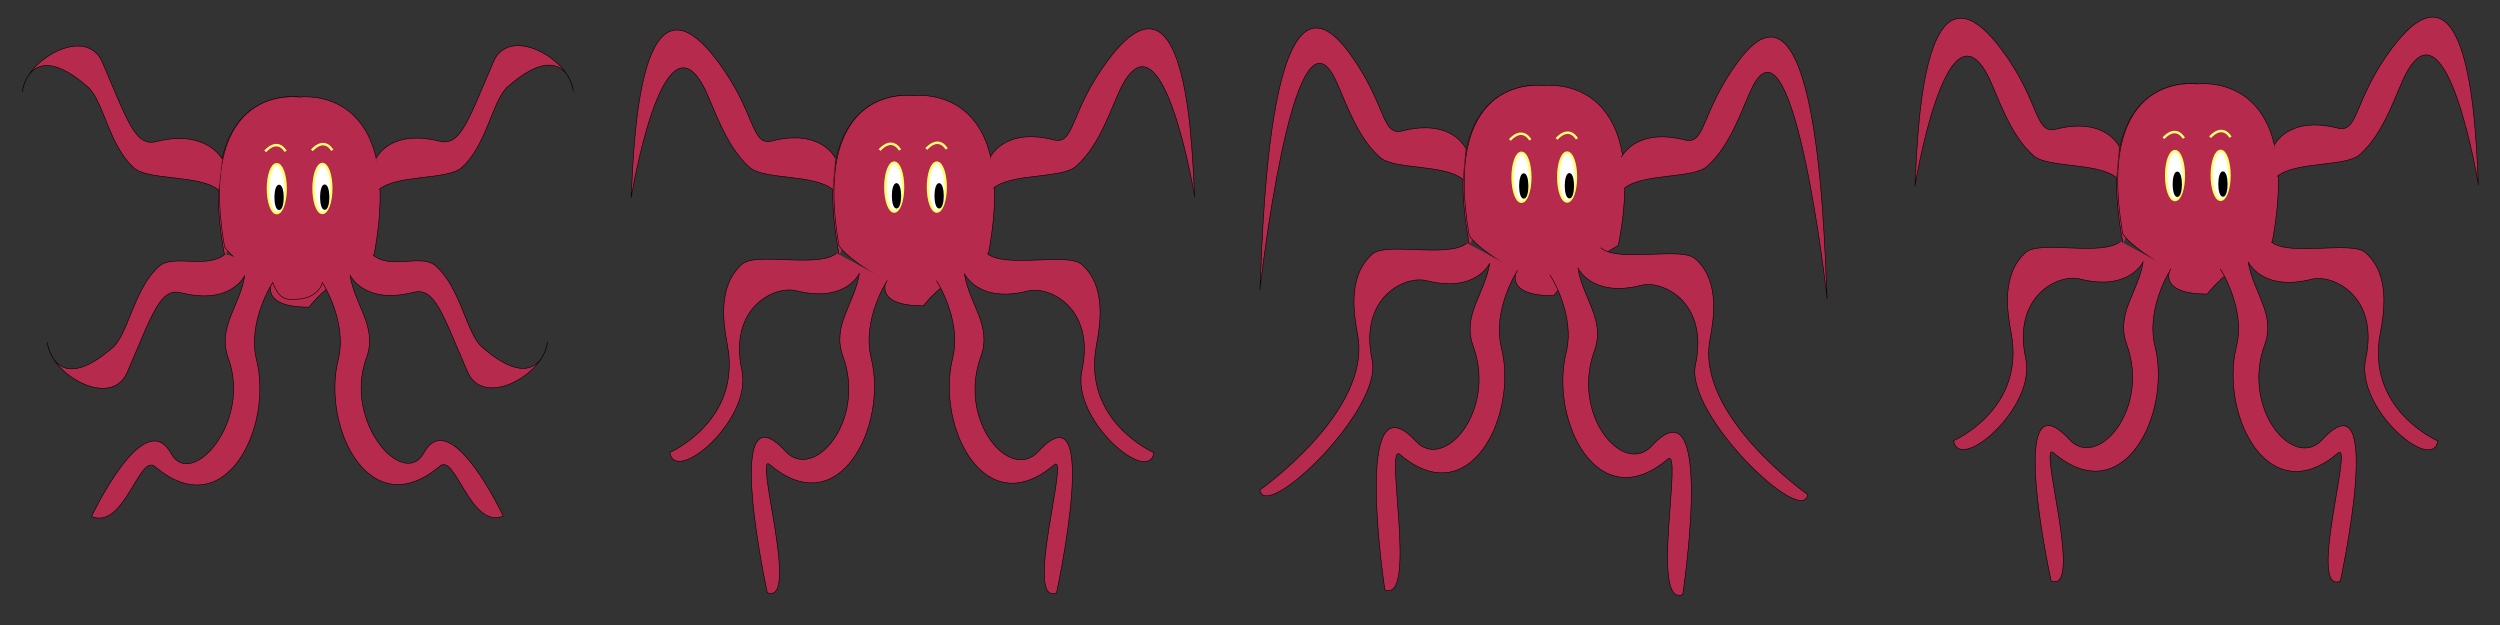 <?xml version="1.0" encoding="UTF-8" standalone="no"?>
<!-- Created with Inkscape (http://www.inkscape.org/) -->

<svg
   xmlns:dc="http://purl.org/dc/elements/1.1/"
   xmlns:cc="http://creativecommons.org/ns#"
   xmlns:rdf="http://www.w3.org/1999/02/22-rdf-syntax-ns#"
   xmlns:svg="http://www.w3.org/2000/svg"
   xmlns="http://www.w3.org/2000/svg"
   xmlns:sodipodi="http://sodipodi.sourceforge.net/DTD/sodipodi-0.dtd"
   xmlns:inkscape="http://www.inkscape.org/namespaces/inkscape"
   width="2000"
   height="500"
   id="svg4427"
   version="1.1"
   inkscape:version="0.48.3.1 r9886"
   sodipodi:docname="octopus.svg"
   inkscape:export-filename="/home/ravim/Desktop/Practice/616/mywork/project/stage2/images/octopus.png"
   inkscape:export-xdpi="17.280001"
   inkscape:export-ydpi="17.280001">
  <rect width="100%" height="100%" fill="#333333" stroke="none"/>
  <defs
     id="defs4429" />
  <sodipodi:namedview
     id="base"
     pagecolor="#ffffff"
     bordercolor="#666666"
     borderopacity="1.0"
     inkscape:pageopacity="0.0"
     inkscape:pageshadow="2"
     inkscape:zoom="0.55156251"
     inkscape:cx="541.49819"
     inkscape:cy="395.83689"
     inkscape:document-units="px"
     inkscape:current-layer="layer1"
     showgrid="true"
     inkscape:snap-object-midpoints="false"
     inkscape:window-width="1366"
     inkscape:window-height="615"
     inkscape:window-x="0"
     inkscape:window-y="25"
     inkscape:window-maximized="1"
     showguides="true"
     inkscape:guide-bbox="true">
    <sodipodi:guide
       orientation="1,0"
       position="93.586,291.015"
       id="guide5495" />
    <inkscape:grid
       type="xygrid"
       id="grid5513"
       empspacing="5"
       visible="true"
       enabled="true"
       snapvisiblegridlinesonly="true" />
  </sodipodi:namedview>
  <g
     inkscape:label="Layer 1"
     inkscape:groupmode="layer"
     id="layer1"
     transform="translate(0,-552.362)">
    <g
       id="g5351"
       transform="translate(-511.243,21.758)">
      <path
         style="fill:#b62a4d;fill-opacity:1;stroke:#000000;stroke-width:0.447px;stroke-linecap:butt;stroke-linejoin:miter;stroke-opacity:1"
         d="M 691.103,735.925 C 664.279,596.25 750.498,608.151 750.498,608.151 l 0,0"
         id="path4485"
         inkscape:connector-curvature="0" />
      <path
         sodipodi:nodetypes="csccccc"
         style="fill:#b62a4d;fill-opacity:1;stroke:#000000;stroke-width:0.447px;stroke-linecap:butt;stroke-linejoin:miter;stroke-opacity:1"
         d="m 750.787,608.292 0,0 c 0,0 86.218,-11.9 59.395,127.774 -39.923,22.568 -51.665,40.284 -51.665,40.284 -39.741,0 -29.805,-19.487 -29.805,-19.487 -36.128,-21.259 -37.934,-29.231 -37.934,-29.231 -22.58,-131.981 60.01,-119.34 60.01,-119.34 z"
         id="path4485-3"
         inkscape:connector-curvature="0" />
      <path
         style="fill:#b62a4d;fill-opacity:1;stroke:#000000;stroke-width:0.447px;stroke-linecap:butt;stroke-linejoin:miter;stroke-opacity:1"
         d="m 691.414,733.84 c -14.135,12.322 -41.454,-0.152 -52.74,9.692 -20.23,17.646 -24.643,54.082 -37.155,65.013 -46.742,40.834 -52.454,-4.077 -52.454,-4.077 2.007,25.413 51.064,53.923 63.995,23.926 20.285,-47.058 26.308,-67.842 43.211,-63.561 39.93,10.113 50.799,-13.875 50.799,-13.875 -3.918,24.831 -22.251,41.406 -13.155,66.349 18.743,51.398 -29.866,105.281 -45.854,76.052 -21.537,-39.373 -63.613,50.512 -63.613,50.512 26.533,10.544 38.131,-50.77 50.807,-39.98 56.116,47.77 94.59,-31.536 81.247,-85.189 -7.624,-30.657 12.921,-62.107 12.921,-62.107 5.606,14.535 11.446,13.385 16.59,13.466 19.814,0.313 23.007,-12.84 23.007,-12.84"
         id="path4505"
         inkscape:connector-curvature="0"
         sodipodi:nodetypes="csscsscsscsscsc" />
      <path
         style="fill:#b62a4d;fill-opacity:1;stroke:#000000;stroke-width:0.447px;stroke-linecap:butt;stroke-linejoin:miter;stroke-opacity:1"
         d="m 814.243,682.374 c 14.135,-12.322 54.866,-7.677 66.152,-17.521 20.23,-17.646 24.643,-54.082 37.155,-65.013 46.742,-40.834 52.454,4.077 52.454,4.077 -2.007,-25.413 -51.064,-53.923 -63.995,-23.926 -20.285,47.058 -26.308,67.842 -43.211,63.561 -39.93,-10.113 -50.799,13.875 -50.799,13.875"
         id="path4505-0"
         inkscape:connector-curvature="0"
         sodipodi:nodetypes="csscssc" />
      <path
         style="fill:#b62a4d;fill-opacity:1;stroke:#000000;stroke-width:0.447px;stroke-linecap:butt;stroke-linejoin:miter;stroke-opacity:1"
         d="m 809.453,734.426 c 14.135,12.322 38.9,-1.092 50.185,8.753 20.23,17.646 24.643,54.082 37.155,65.013 46.742,40.834 52.454,-4.077 52.454,-4.077 -2.007,25.413 -51.064,53.923 -63.995,23.926 -20.285,-47.058 -26.308,-67.842 -43.211,-63.561 -39.93,10.113 -50.799,-13.875 -50.799,-13.875 3.918,24.831 22.251,41.406 13.155,66.349 -18.743,51.398 29.866,105.281 45.854,76.052 21.537,-39.373 63.613,50.512 63.613,50.512 -26.533,10.544 -38.131,-50.77 -50.807,-39.98 -56.116,47.77 -94.59,-31.536 -81.247,-85.189 7.624,-30.657 -12.921,-62.107 -12.921,-62.107"
         id="path4505-1"
         inkscape:connector-curvature="0"
         sodipodi:nodetypes="csscsscsscssc" />
      <path
         style="fill:#b62a4d;fill-opacity:1;stroke:#000000;stroke-width:0.447px;stroke-linecap:butt;stroke-linejoin:miter;stroke-opacity:1"
         d="m 686.114,682.687 c -14.135,-12.322 -56.143,-7.677 -67.429,-17.521 -20.23,-17.646 -24.643,-54.082 -37.155,-65.013 -46.742,-40.834 -52.454,4.077 -52.454,4.077 2.007,-25.413 51.064,-53.923 63.995,-23.926 20.285,47.058 26.308,67.842 43.211,63.561 39.93,-10.113 52.715,13.875 52.715,13.875"
         id="path4505-0-0"
         inkscape:connector-curvature="0"
         sodipodi:nodetypes="csscssc" />
      <g
         id="g5303">
        <path
           sodipodi:type="arc"
           style="fill:#ffffff;fill-opacity:1;stroke:#ffff72;stroke-width:2;stroke-miterlimit:4;stroke-opacity:1;stroke-dasharray:none"
           id="path5278"
           sodipodi:cx="732.66681"
           sodipodi:cy="681.54175"
           sodipodi:rx="7.0510364"
           sodipodi:ry="19.550602"
           d="m 739.718,681.542 c 0,10.797 -3.157,19.551 -7.051,19.551 -3.894,0 -7.051,-8.753 -7.051,-19.551 0,-10.797 3.157,-19.551 7.051,-19.551 3.894,0 7.051,8.753 7.051,19.551 z" />
        <path
           sodipodi:type="arc"
           style="fill:#000000;fill-opacity:1;stroke:#000000;stroke-width:2;stroke-miterlimit:4;stroke-opacity:1;stroke-dasharray:none"
           id="path5280"
           sodipodi:cx="735.63739"
           sodipodi:cy="689.86926"
           sodipodi:rx="2.7195468"
           sodipodi:ry="9.1784706"
           d="m 738.357,689.869 c 0,5.069 -1.218,9.178 -2.72,9.178 -1.502,0 -2.72,-4.109 -2.72,-9.178 0,-5.069 1.218,-9.178 2.72,-9.178 1.502,0 2.72,4.109 2.72,9.178 z"
           transform="translate(-1.133,-1.36)" />
      </g>
      <g
         id="g5303-6"
         transform="translate(36.512,-0.171)">
        <path
           sodipodi:type="arc"
           style="fill:#ffffff;fill-opacity:1;stroke:#ffff72;stroke-width:2;stroke-miterlimit:4;stroke-opacity:1;stroke-dasharray:none"
           id="path5278-3"
           sodipodi:cx="732.66681"
           sodipodi:cy="681.54175"
           sodipodi:rx="7.0510364"
           sodipodi:ry="19.550602"
           d="m 739.718,681.542 c 0,10.797 -3.157,19.551 -7.051,19.551 -3.894,0 -7.051,-8.753 -7.051,-19.551 0,-10.797 3.157,-19.551 7.051,-19.551 3.894,0 7.051,8.753 7.051,19.551 z" />
        <path
           sodipodi:type="arc"
           style="fill:#000000;fill-opacity:1;stroke:#000000;stroke-width:2;stroke-miterlimit:4;stroke-opacity:1;stroke-dasharray:none"
           id="path5280-1"
           sodipodi:cx="735.63739"
           sodipodi:cy="689.86926"
           sodipodi:rx="2.7195468"
           sodipodi:ry="9.1784706"
           d="m 738.357,689.869 c 0,5.069 -1.218,9.178 -2.72,9.178 -1.502,0 -2.72,-4.109 -2.72,-9.178 0,-5.069 1.218,-9.178 2.72,-9.178 1.502,0 2.72,4.109 2.72,9.178 z"
           transform="translate(-1.133,-1.36)" />
      </g>
      <path
         sodipodi:nodetypes="cc"
         inkscape:connector-curvature="0"
         id="path5331"
         d="m 723.399,651.682 c 10.504,-11.179 16.317,-5.5e-4 16.317,0"
         style="fill:none;stroke:#ffff72;stroke-width:2;stroke-linecap:butt;stroke-linejoin:miter;stroke-miterlimit:4;stroke-opacity:1;stroke-dasharray:none" />
      <path
         sodipodi:nodetypes="cc"
         inkscape:connector-curvature="0"
         id="path5331-8"
         d="m 760.725,650.854 c 10.504,-11.179 16.317,-5.5e-4 16.317,0"
         style="fill:none;stroke:#ffff72;stroke-width:2;stroke-linecap:butt;stroke-linejoin:miter;stroke-miterlimit:4;stroke-opacity:1;stroke-dasharray:none" />
    </g>
    <g
       id="g5497"
       transform="translate(473.537,20.408)">
      <path
         style="fill:#b62a4d;fill-opacity:1;stroke:#000000;stroke-width:0.447px;stroke-linecap:butt;stroke-linejoin:miter;stroke-opacity:1"
         d="M 197.849,736.196 C 171.026,596.522 257.244,608.422 257.244,608.422 l 0,0"
         id="path4485-9"
         inkscape:connector-curvature="0" />
      <path
         sodipodi:nodetypes="csccccc"
         style="fill:#b62a4d;fill-opacity:1;stroke:#000000;stroke-width:0.447px;stroke-linecap:butt;stroke-linejoin:miter;stroke-opacity:1"
         d="m 257.534,608.563 0,0 c 0,0 86.218,-11.9 59.395,127.774 -39.923,22.568 -51.665,40.284 -51.665,40.284 -39.741,0 -29.805,-19.487 -29.805,-19.487 -36.128,-21.259 -37.934,-29.231 -37.934,-29.231 -22.58,-131.981 60.01,-119.34 60.01,-119.34 z"
         id="path4485-3-3"
         inkscape:connector-curvature="0" />
      <path
         style="fill:#b62a4d;fill-opacity:1;stroke:#000000;stroke-width:0.447px;stroke-linecap:butt;stroke-linejoin:miter;stroke-opacity:1"
         d="m 320.989,682.646 c 14.135,-12.322 54.866,-7.677 66.152,-17.521 20.23,-17.646 29.292,-50.377 37.155,-65.013 33.145,-61.684 57.893,89.29 57.893,89.29 -2.007,-25.413 -3.019,-198.059 -69.434,-109.138 -30.665,41.056 -26.308,67.842 -43.211,63.561 -39.93,-10.113 -50.799,13.875 -50.799,13.875"
         id="path4505-0-2"
         inkscape:connector-curvature="0"
         sodipodi:nodetypes="csscssc" />
      <path
         style="fill:#b62a4d;fill-opacity:1;stroke:#000000;stroke-width:0.447px;stroke-linecap:butt;stroke-linejoin:miter;stroke-opacity:1"
         d="m 316.199,734.698 c 14.135,12.322 64.282,-1.092 75.568,8.753 20.23,17.646 14.803,48.677 11.773,65.013 -11.275,60.778 46.109,85.668 46.109,85.668 -4.11,26.369 -66.256,-26.032 -57.649,-65.819 10.835,-50.085 -26.308,-67.842 -43.211,-63.561 -39.93,10.113 -50.799,-13.875 -50.799,-13.875 3.918,24.831 22.251,41.406 13.155,66.349 -18.743,51.398 23.246,100.522 45.854,76.052 51.452,-55.69 14.661,113.062 14.661,113.062 -26.533,10.544 10.821,-113.32 -1.855,-102.53 -56.116,47.77 -94.59,-31.536 -81.247,-85.189 7.624,-30.657 -12.921,-62.107 -12.921,-62.107"
         id="path4505-1-4"
         inkscape:connector-curvature="0"
         sodipodi:nodetypes="csscsscsscssc" />
      <g
         transform="translate(-490.844,0.1)"
         id="g5303-68">
        <path
           sodipodi:type="arc"
           style="fill:#ffffff;fill-opacity:1;stroke:#ffff72;stroke-width:2;stroke-miterlimit:4;stroke-opacity:1;stroke-dasharray:none"
           id="path5278-0"
           sodipodi:cx="732.66681"
           sodipodi:cy="681.54175"
           sodipodi:rx="7.0510364"
           sodipodi:ry="19.550602"
           d="m 739.718,681.542 c 0,10.797 -3.157,19.551 -7.051,19.551 -3.894,0 -7.051,-8.753 -7.051,-19.551 0,-10.797 3.157,-19.551 7.051,-19.551 3.894,0 7.051,8.753 7.051,19.551 z" />
        <path
           sodipodi:type="arc"
           style="fill:#000000;fill-opacity:1;stroke:#000000;stroke-width:2;stroke-miterlimit:4;stroke-opacity:1;stroke-dasharray:none"
           id="path5280-0"
           sodipodi:cx="735.63739"
           sodipodi:cy="689.86926"
           sodipodi:rx="2.7195468"
           sodipodi:ry="9.1784706"
           d="m 738.357,689.869 c 0,5.069 -1.218,9.178 -2.72,9.178 -1.502,0 -2.72,-4.109 -2.72,-9.178 0,-5.069 1.218,-9.178 2.72,-9.178 1.502,0 2.72,4.109 2.72,9.178 z"
           transform="translate(-1.133,-1.36)" />
      </g>
      <g
         id="g5303-6-6"
         transform="translate(-456.742,0.1)">
        <path
           sodipodi:type="arc"
           style="fill:#ffffff;fill-opacity:1;stroke:#ffff72;stroke-width:2;stroke-miterlimit:4;stroke-opacity:1;stroke-dasharray:none"
           id="path5278-3-7"
           sodipodi:cx="732.66681"
           sodipodi:cy="681.54175"
           sodipodi:rx="7.0510364"
           sodipodi:ry="19.550602"
           d="m 739.718,681.542 c 0,10.797 -3.157,19.551 -7.051,19.551 -3.894,0 -7.051,-8.753 -7.051,-19.551 0,-10.797 3.157,-19.551 7.051,-19.551 3.894,0 7.051,8.753 7.051,19.551 z" />
        <path
           sodipodi:type="arc"
           style="fill:#000000;fill-opacity:1;stroke:#000000;stroke-width:2;stroke-miterlimit:4;stroke-opacity:1;stroke-dasharray:none"
           id="path5280-1-5"
           sodipodi:cx="735.63739"
           sodipodi:cy="689.86926"
           sodipodi:rx="2.7195468"
           sodipodi:ry="9.1784706"
           d="m 738.357,689.869 c 0,5.069 -1.218,9.178 -2.72,9.178 -1.502,0 -2.72,-4.109 -2.72,-9.178 0,-5.069 1.218,-9.178 2.72,-9.178 1.502,0 2.72,4.109 2.72,9.178 z"
           transform="translate(-1.133,-1.36)" />
      </g>
      <path
         sodipodi:nodetypes="cc"
         inkscape:connector-curvature="0"
         id="path5331-2"
         d="m 230.146,651.954 c 10.504,-11.179 16.317,-5.5e-4 16.317,0"
         style="fill:none;stroke:#ffff72;stroke-width:2;stroke-linecap:butt;stroke-linejoin:miter;stroke-miterlimit:4;stroke-opacity:1;stroke-dasharray:none" />
      <path
         sodipodi:nodetypes="cc"
         inkscape:connector-curvature="0"
         id="path5331-8-2"
         d="m 267.471,651.126 c 10.504,-11.179 16.317,-5.5e-4 16.317,0"
         style="fill:none;stroke:#ffff72;stroke-width:2;stroke-linecap:butt;stroke-linejoin:miter;stroke-miterlimit:4;stroke-opacity:1;stroke-dasharray:none" />
      <path
         style="fill:#b62a4d;fill-opacity:1;stroke:#000000;stroke-width:0.447px;stroke-linecap:butt;stroke-linejoin:miter;stroke-opacity:1"
         d="m 192.535,683.555 c -14.135,-12.322 -54.866,-7.677 -66.152,-17.521 -20.23,-17.646 -29.292,-50.377 -37.155,-65.013 -33.145,-61.684 -57.893,89.29 -57.893,89.29 2.007,-25.413 3.019,-198.059 69.434,-109.138 30.665,41.056 26.308,67.842 43.211,63.561 39.93,-10.113 50.799,13.875 50.799,13.875"
         id="path4505-0-2-5"
         inkscape:connector-curvature="0"
         sodipodi:nodetypes="csscssc" />
      <path
         style="fill:#b62a4d;fill-opacity:1;stroke:#000000;stroke-width:0.447px;stroke-linecap:butt;stroke-linejoin:miter;stroke-opacity:1"
         d="m 195.761,734.463 c -14.135,12.322 -64.282,-1.092 -75.568,8.753 -20.23,17.646 -14.803,48.677 -11.773,65.013 11.275,60.778 -46.109,85.668 -46.109,85.668 4.11,26.369 66.256,-26.032 57.649,-65.819 -10.835,-50.085 26.308,-67.842 43.211,-63.561 39.93,10.113 50.799,-13.875 50.799,-13.875 -3.918,24.831 -22.251,41.406 -13.155,66.349 18.743,51.398 -23.246,100.522 -45.854,76.052 -51.452,-55.69 -14.661,113.062 -14.661,113.062 26.533,10.544 -10.821,-113.32 1.855,-102.53 56.116,47.77 94.59,-31.536 81.247,-85.189 -7.624,-30.657 12.921,-62.107 12.921,-62.107"
         id="path4505-1-4-5"
         inkscape:connector-curvature="0"
         sodipodi:nodetypes="csscsscsscssc" />
    </g>
    <g
       id="g16853"
       transform="translate(-33.643,0.828)">
      <path
         sodipodi:nodetypes="ccc"
         style="fill:#b62a4d;fill-opacity:1;stroke:#000000;stroke-width:0.447px;stroke-linecap:butt;stroke-linejoin:miter;stroke-opacity:1"
         d="m 1209.249,747.727 c -26.823,-139.674 59.395,-127.774 59.395,-127.774 l 0,0"
         id="path4485-9-3"
         inkscape:connector-curvature="0" />
      <path
         sodipodi:nodetypes="csccccc"
         style="fill:#b62a4d;fill-opacity:1;stroke:#000000;stroke-width:0.447px;stroke-linecap:butt;stroke-linejoin:miter;stroke-opacity:1"
         d="m 1268.934,620.094 0,0 c 0,0 86.218,-11.9 59.395,127.774 -39.923,22.568 -51.665,40.284 -51.665,40.284 -39.741,0 -29.805,-19.487 -29.805,-19.487 -36.128,-21.259 -37.934,-29.231 -37.934,-29.231 -22.58,-131.981 60.01,-119.34 60.01,-119.34 z"
         id="path4485-3-3-4"
         inkscape:connector-curvature="0" />
      <g
         transform="translate(518.147,11.802)"
         id="g5303-68-9">
        <path
           sodipodi:type="arc"
           style="fill:#ffffff;fill-opacity:1;stroke:#ffff72;stroke-width:2;stroke-miterlimit:4;stroke-opacity:1;stroke-dasharray:none"
           id="path5278-0-4"
           sodipodi:cx="732.66681"
           sodipodi:cy="681.54175"
           sodipodi:rx="7.0510364"
           sodipodi:ry="19.550602"
           d="m 739.718,681.542 c 0,10.797 -3.157,19.551 -7.051,19.551 -3.894,0 -7.051,-8.753 -7.051,-19.551 0,-10.797 3.157,-19.551 7.051,-19.551 3.894,0 7.051,8.753 7.051,19.551 z" />
        <path
           sodipodi:type="arc"
           style="fill:#000000;fill-opacity:1;stroke:#000000;stroke-width:2;stroke-miterlimit:4;stroke-opacity:1;stroke-dasharray:none"
           id="path5280-0-3"
           sodipodi:cx="735.63739"
           sodipodi:cy="689.86926"
           sodipodi:rx="2.7195468"
           sodipodi:ry="9.1784706"
           d="m 738.357,689.869 c 0,5.069 -1.218,9.178 -2.72,9.178 -1.502,0 -2.72,-4.109 -2.72,-9.178 0,-5.069 1.218,-9.178 2.72,-9.178 1.502,0 2.72,4.109 2.72,9.178 z"
           transform="translate(-1.133,-1.36)" />
      </g>
      <g
         id="g5303-6-6-3"
         transform="translate(554.658,11.631)">
        <path
           sodipodi:type="arc"
           style="fill:#ffffff;fill-opacity:1;stroke:#ffff72;stroke-width:2;stroke-miterlimit:4;stroke-opacity:1;stroke-dasharray:none"
           id="path5278-3-7-8"
           sodipodi:cx="732.66681"
           sodipodi:cy="681.54175"
           sodipodi:rx="7.0510364"
           sodipodi:ry="19.550602"
           d="m 739.718,681.542 c 0,10.797 -3.157,19.551 -7.051,19.551 -3.894,0 -7.051,-8.753 -7.051,-19.551 0,-10.797 3.157,-19.551 7.051,-19.551 3.894,0 7.051,8.753 7.051,19.551 z" />
        <path
           sodipodi:type="arc"
           style="fill:#000000;fill-opacity:1;stroke:#000000;stroke-width:2;stroke-miterlimit:4;stroke-opacity:1;stroke-dasharray:none"
           id="path5280-1-5-9"
           sodipodi:cx="735.63739"
           sodipodi:cy="689.86926"
           sodipodi:rx="2.7195468"
           sodipodi:ry="9.1784706"
           d="m 738.357,689.869 c 0,5.069 -1.218,9.178 -2.72,9.178 -1.502,0 -2.72,-4.109 -2.72,-9.178 0,-5.069 1.218,-9.178 2.72,-9.178 1.502,0 2.72,4.109 2.72,9.178 z"
           transform="translate(-1.133,-1.36)" />
      </g>
      <path
         sodipodi:nodetypes="cc"
         inkscape:connector-curvature="0"
         id="path5331-2-6"
         d="m 1241.546,663.484 c 10.504,-11.179 16.317,-5.5e-4 16.317,0"
         style="fill:none;stroke:#ffff72;stroke-width:2;stroke-linecap:butt;stroke-linejoin:miter;stroke-miterlimit:4;stroke-opacity:1;stroke-dasharray:none" />
      <path
         sodipodi:nodetypes="cc"
         inkscape:connector-curvature="0"
         id="path5331-8-2-4"
         d="m 1278.871,662.656 c 10.504,-11.179 16.317,-5.5e-4 16.317,0"
         style="fill:none;stroke:#ffff72;stroke-width:2;stroke-linecap:butt;stroke-linejoin:miter;stroke-miterlimit:4;stroke-opacity:1;stroke-dasharray:none" />
      <path
         style="fill:#b62a4d;fill-opacity:1;stroke:#000000;stroke-width:0.447px;stroke-linecap:butt;stroke-linejoin:miter;stroke-opacity:1"
         d="m 1203.935,695.086 c -14.135,-12.322 -54.866,-7.677 -66.152,-17.521 -20.23,-17.646 -29.291,-50.377 -37.155,-65.013 -33.145,-61.684 -59.082,170.933 -59.082,170.933 2.007,-25.413 4.208,-279.702 70.623,-190.782 30.665,41.056 26.308,67.842 43.211,63.561 39.93,-10.113 50.799,13.875 50.799,13.875"
         id="path4505-0-2-5-1"
         inkscape:connector-curvature="0"
         sodipodi:nodetypes="csscssc" />
      <path
         style="fill:#b62a4d;fill-opacity:1;stroke:#000000;stroke-width:0.447px;stroke-linecap:butt;stroke-linejoin:miter;stroke-opacity:1"
         d="m 1207.161,745.993 c -14.135,12.322 -64.282,-1.092 -75.568,8.753 -20.23,17.646 -14.803,48.677 -11.773,65.013 11.275,60.778 -78.274,123.726 -78.274,123.726 4.11,26.369 98.421,-64.09 89.815,-103.877 -10.835,-50.085 26.308,-67.842 43.211,-63.561 39.93,10.113 50.799,-13.875 50.799,-13.875 -3.918,24.831 -22.251,41.406 -13.155,66.349 18.743,51.398 -23.246,100.522 -45.854,76.052 -51.452,-55.69 -24.815,118.912 -24.815,118.912 26.534,10.544 -0.666,-119.17 12.009,-108.38 56.116,47.77 94.59,-31.536 81.247,-85.189 -7.624,-30.657 12.921,-62.107 12.921,-62.107"
         id="path4505-1-4-5-7"
         inkscape:connector-curvature="0"
         sodipodi:nodetypes="csscsscsscssc" />
      <path
         style="fill:#b62a4d;fill-opacity:1;stroke:#000000;stroke-width:0.447px;stroke-linecap:butt;stroke-linejoin:miter;stroke-opacity:1"
         d="m 1332.99,702.306 c 14.135,-12.322 54.866,-7.677 66.152,-17.521 20.23,-17.646 29.291,-50.377 37.155,-65.013 33.145,-61.684 59.082,170.933 59.082,170.933 -2.007,-25.413 -4.208,-279.702 -70.623,-190.782 -30.665,41.056 -26.308,67.842 -43.211,63.561 -39.93,-10.113 -50.799,13.875 -50.799,13.875"
         id="path4505-0-2-5-1-0"
         inkscape:connector-curvature="0"
         sodipodi:nodetypes="csscssc" />
      <path
         style="fill:#b62a4d;fill-opacity:1;stroke:#000000;stroke-width:0.447px;stroke-linecap:butt;stroke-linejoin:miter;stroke-opacity:1"
         d="m 1314.205,749.719 c 14.135,12.322 64.282,-1.092 75.568,8.753 20.23,17.646 14.803,48.677 11.773,65.013 -11.275,60.778 78.274,123.726 78.274,123.726 -4.11,26.369 -98.421,-64.09 -89.815,-103.877 10.835,-50.085 -26.308,-67.842 -43.211,-63.561 -39.93,10.113 -50.799,-13.875 -50.799,-13.875 3.918,24.831 22.251,41.406 13.155,66.349 -18.743,51.398 23.246,100.522 45.854,76.052 51.452,-55.69 24.815,118.912 24.815,118.912 -26.534,10.544 0.666,-119.17 -12.009,-108.38 -56.116,47.77 -94.59,-31.536 -81.247,-85.189 7.624,-30.657 -12.921,-62.107 -12.921,-62.107"
         id="path4505-1-4-5-7-6"
         inkscape:connector-curvature="0"
         sodipodi:nodetypes="csscsscsscssc" />
    </g>
    <g
       id="g5497-9"
       transform="translate(1465.8,14.852)">
      <path
         style="fill:#b62a4d;fill-opacity:1;stroke:#000000;stroke-width:0.447px;stroke-linecap:butt;stroke-linejoin:miter;stroke-opacity:1"
         d="M 232.636,732.343 C 205.812,592.668 292.03,604.569 292.03,604.569 l 0,0"
         id="path4485-9-9"
         inkscape:connector-curvature="0" />
      <path
         sodipodi:nodetypes="csccccc"
         style="fill:#b62a4d;fill-opacity:1;stroke:#000000;stroke-width:0.447px;stroke-linecap:butt;stroke-linejoin:miter;stroke-opacity:1"
         d="m 292.32,604.709 0,0 c 0,0 86.218,-11.9 59.395,127.774 -39.923,22.568 -51.665,40.284 -51.665,40.284 -39.741,0 -29.805,-19.487 -29.805,-19.487 -36.128,-21.259 -37.934,-29.231 -37.934,-29.231 -22.58,-131.981 60.01,-119.34 60.01,-119.34 z"
         id="path4485-3-3-6"
         inkscape:connector-curvature="0" />
      <path
         style="fill:#b62a4d;fill-opacity:1;stroke:#000000;stroke-width:0.447px;stroke-linecap:butt;stroke-linejoin:miter;stroke-opacity:1"
         d="m 355.776,678.792 c 14.135,-12.322 54.866,-7.677 66.152,-17.521 20.23,-17.646 29.292,-50.377 37.155,-65.013 33.145,-61.684 57.893,89.29 57.893,89.29 -2.007,-25.413 -3.019,-198.059 -69.434,-109.138 -30.665,41.056 -26.308,67.842 -43.211,63.561 -39.93,-10.113 -50.799,13.875 -50.799,13.875"
         id="path4505-0-2-7"
         inkscape:connector-curvature="0"
         sodipodi:nodetypes="csscssc" />
      <path
         style="fill:#b62a4d;fill-opacity:1;stroke:#000000;stroke-width:0.447px;stroke-linecap:butt;stroke-linejoin:miter;stroke-opacity:1"
         d="m 350.986,730.844 c 14.135,12.322 64.282,-1.092 75.568,8.753 20.23,17.646 14.803,48.677 11.773,65.013 -11.275,60.778 46.109,85.668 46.109,85.668 -4.11,26.369 -66.256,-26.032 -57.649,-65.819 10.835,-50.085 -26.308,-67.842 -43.211,-63.561 -39.93,10.113 -50.799,-13.875 -50.799,-13.875 3.918,24.831 22.251,41.406 13.155,66.349 -18.743,51.398 23.246,100.522 45.854,76.052 51.452,-55.69 14.661,113.062 14.661,113.062 -26.533,10.544 10.821,-113.32 -1.855,-102.53 -56.116,47.77 -94.59,-31.536 -81.247,-85.189 7.624,-30.657 -12.921,-62.107 -12.921,-62.107"
         id="path4505-1-4-1"
         inkscape:connector-curvature="0"
         sodipodi:nodetypes="csscsscsscssc" />
      <g
         transform="translate(-458.467,-3.582)"
         id="g5303-68-3">
        <path
           sodipodi:type="arc"
           style="fill:#ffffff;fill-opacity:1;stroke:#ffff72;stroke-width:2;stroke-miterlimit:4;stroke-opacity:1;stroke-dasharray:none"
           id="path5278-0-3"
           sodipodi:cx="732.66681"
           sodipodi:cy="681.54175"
           sodipodi:rx="7.0510364"
           sodipodi:ry="19.550602"
           d="m 739.718,681.542 c 0,10.797 -3.157,19.551 -7.051,19.551 -3.894,0 -7.051,-8.753 -7.051,-19.551 0,-10.797 3.157,-19.551 7.051,-19.551 3.894,0 7.051,8.753 7.051,19.551 z" />
        <path
           sodipodi:type="arc"
           style="fill:#000000;fill-opacity:1;stroke:#000000;stroke-width:2;stroke-miterlimit:4;stroke-opacity:1;stroke-dasharray:none"
           id="path5280-0-9"
           sodipodi:cx="735.63739"
           sodipodi:cy="689.86926"
           sodipodi:rx="2.7195468"
           sodipodi:ry="9.1784706"
           d="m 738.357,689.869 c 0,5.069 -1.218,9.178 -2.72,9.178 -1.502,0 -2.72,-4.109 -2.72,-9.178 0,-5.069 1.218,-9.178 2.72,-9.178 1.502,0 2.72,4.109 2.72,9.178 z"
           transform="translate(-1.133,-1.36)" />
      </g>
      <g
         id="g5303-6-6-5"
         transform="translate(-421.956,-3.753)">
        <path
           sodipodi:type="arc"
           style="fill:#ffffff;fill-opacity:1;stroke:#ffff72;stroke-width:2;stroke-miterlimit:4;stroke-opacity:1;stroke-dasharray:none"
           id="path5278-3-7-5"
           sodipodi:cx="732.66681"
           sodipodi:cy="681.54175"
           sodipodi:rx="7.0510364"
           sodipodi:ry="19.550602"
           d="m 739.718,681.542 c 0,10.797 -3.157,19.551 -7.051,19.551 -3.894,0 -7.051,-8.753 -7.051,-19.551 0,-10.797 3.157,-19.551 7.051,-19.551 3.894,0 7.051,8.753 7.051,19.551 z" />
        <path
           sodipodi:type="arc"
           style="fill:#000000;fill-opacity:1;stroke:#000000;stroke-width:2;stroke-miterlimit:4;stroke-opacity:1;stroke-dasharray:none"
           id="path5280-1-5-0"
           sodipodi:cx="735.63739"
           sodipodi:cy="689.86926"
           sodipodi:rx="2.7195468"
           sodipodi:ry="9.1784706"
           d="m 738.357,689.869 c 0,5.069 -1.218,9.178 -2.72,9.178 -1.502,0 -2.72,-4.109 -2.72,-9.178 0,-5.069 1.218,-9.178 2.72,-9.178 1.502,0 2.72,4.109 2.72,9.178 z"
           transform="translate(-1.133,-1.36)" />
      </g>
      <path
         sodipodi:nodetypes="cc"
         inkscape:connector-curvature="0"
         id="path5331-2-2"
         d="m 264.932,648.1 c 10.504,-11.179 16.317,-5.5e-4 16.317,0"
         style="fill:none;stroke:#ffff72;stroke-width:2;stroke-linecap:butt;stroke-linejoin:miter;stroke-miterlimit:4;stroke-opacity:1;stroke-dasharray:none" />
      <path
         sodipodi:nodetypes="cc"
         inkscape:connector-curvature="0"
         id="path5331-8-2-1"
         d="m 302.258,647.272 c 10.504,-11.179 16.317,-5.5e-4 16.317,0"
         style="fill:none;stroke:#ffff72;stroke-width:2;stroke-linecap:butt;stroke-linejoin:miter;stroke-miterlimit:4;stroke-opacity:1;stroke-dasharray:none" />
      <path
         style="fill:#b62a4d;fill-opacity:1;stroke:#000000;stroke-width:0.447px;stroke-linecap:butt;stroke-linejoin:miter;stroke-opacity:1"
         d="m 227.322,679.701 c -14.135,-12.322 -54.866,-7.677 -66.152,-17.521 -20.23,-17.646 -29.292,-50.377 -37.155,-65.013 -33.145,-61.684 -57.893,89.29 -57.893,89.29 2.007,-25.413 3.019,-198.059 69.434,-109.138 30.665,41.056 26.308,67.842 43.211,63.561 39.93,-10.113 50.799,13.875 50.799,13.875"
         id="path4505-0-2-5-0"
         inkscape:connector-curvature="0"
         sodipodi:nodetypes="csscssc" />
      <path
         style="fill:#b62a4d;fill-opacity:1;stroke:#000000;stroke-width:0.447px;stroke-linecap:butt;stroke-linejoin:miter;stroke-opacity:1"
         d="m 230.547,730.609 c -14.135,12.322 -64.282,-1.092 -75.568,8.753 -20.23,17.646 -14.803,48.677 -11.773,65.013 11.275,60.778 -46.109,85.668 -46.109,85.668 4.11,26.369 66.256,-26.032 57.649,-65.819 -10.835,-50.085 26.308,-67.842 43.211,-63.561 39.93,10.113 50.799,-13.875 50.799,-13.875 -3.918,24.831 -22.251,41.406 -13.155,66.349 18.743,51.398 -23.246,100.522 -45.854,76.052 -51.452,-55.69 -14.661,113.062 -14.661,113.062 26.533,10.544 -10.821,-113.32 1.855,-102.53 56.116,47.77 94.59,-31.536 81.247,-85.189 -7.624,-30.657 12.921,-62.107 12.921,-62.107"
         id="path4505-1-4-5-4"
         inkscape:connector-curvature="0"
         sodipodi:nodetypes="csscsscsscssc" />
    </g>
  </g>
</svg>

